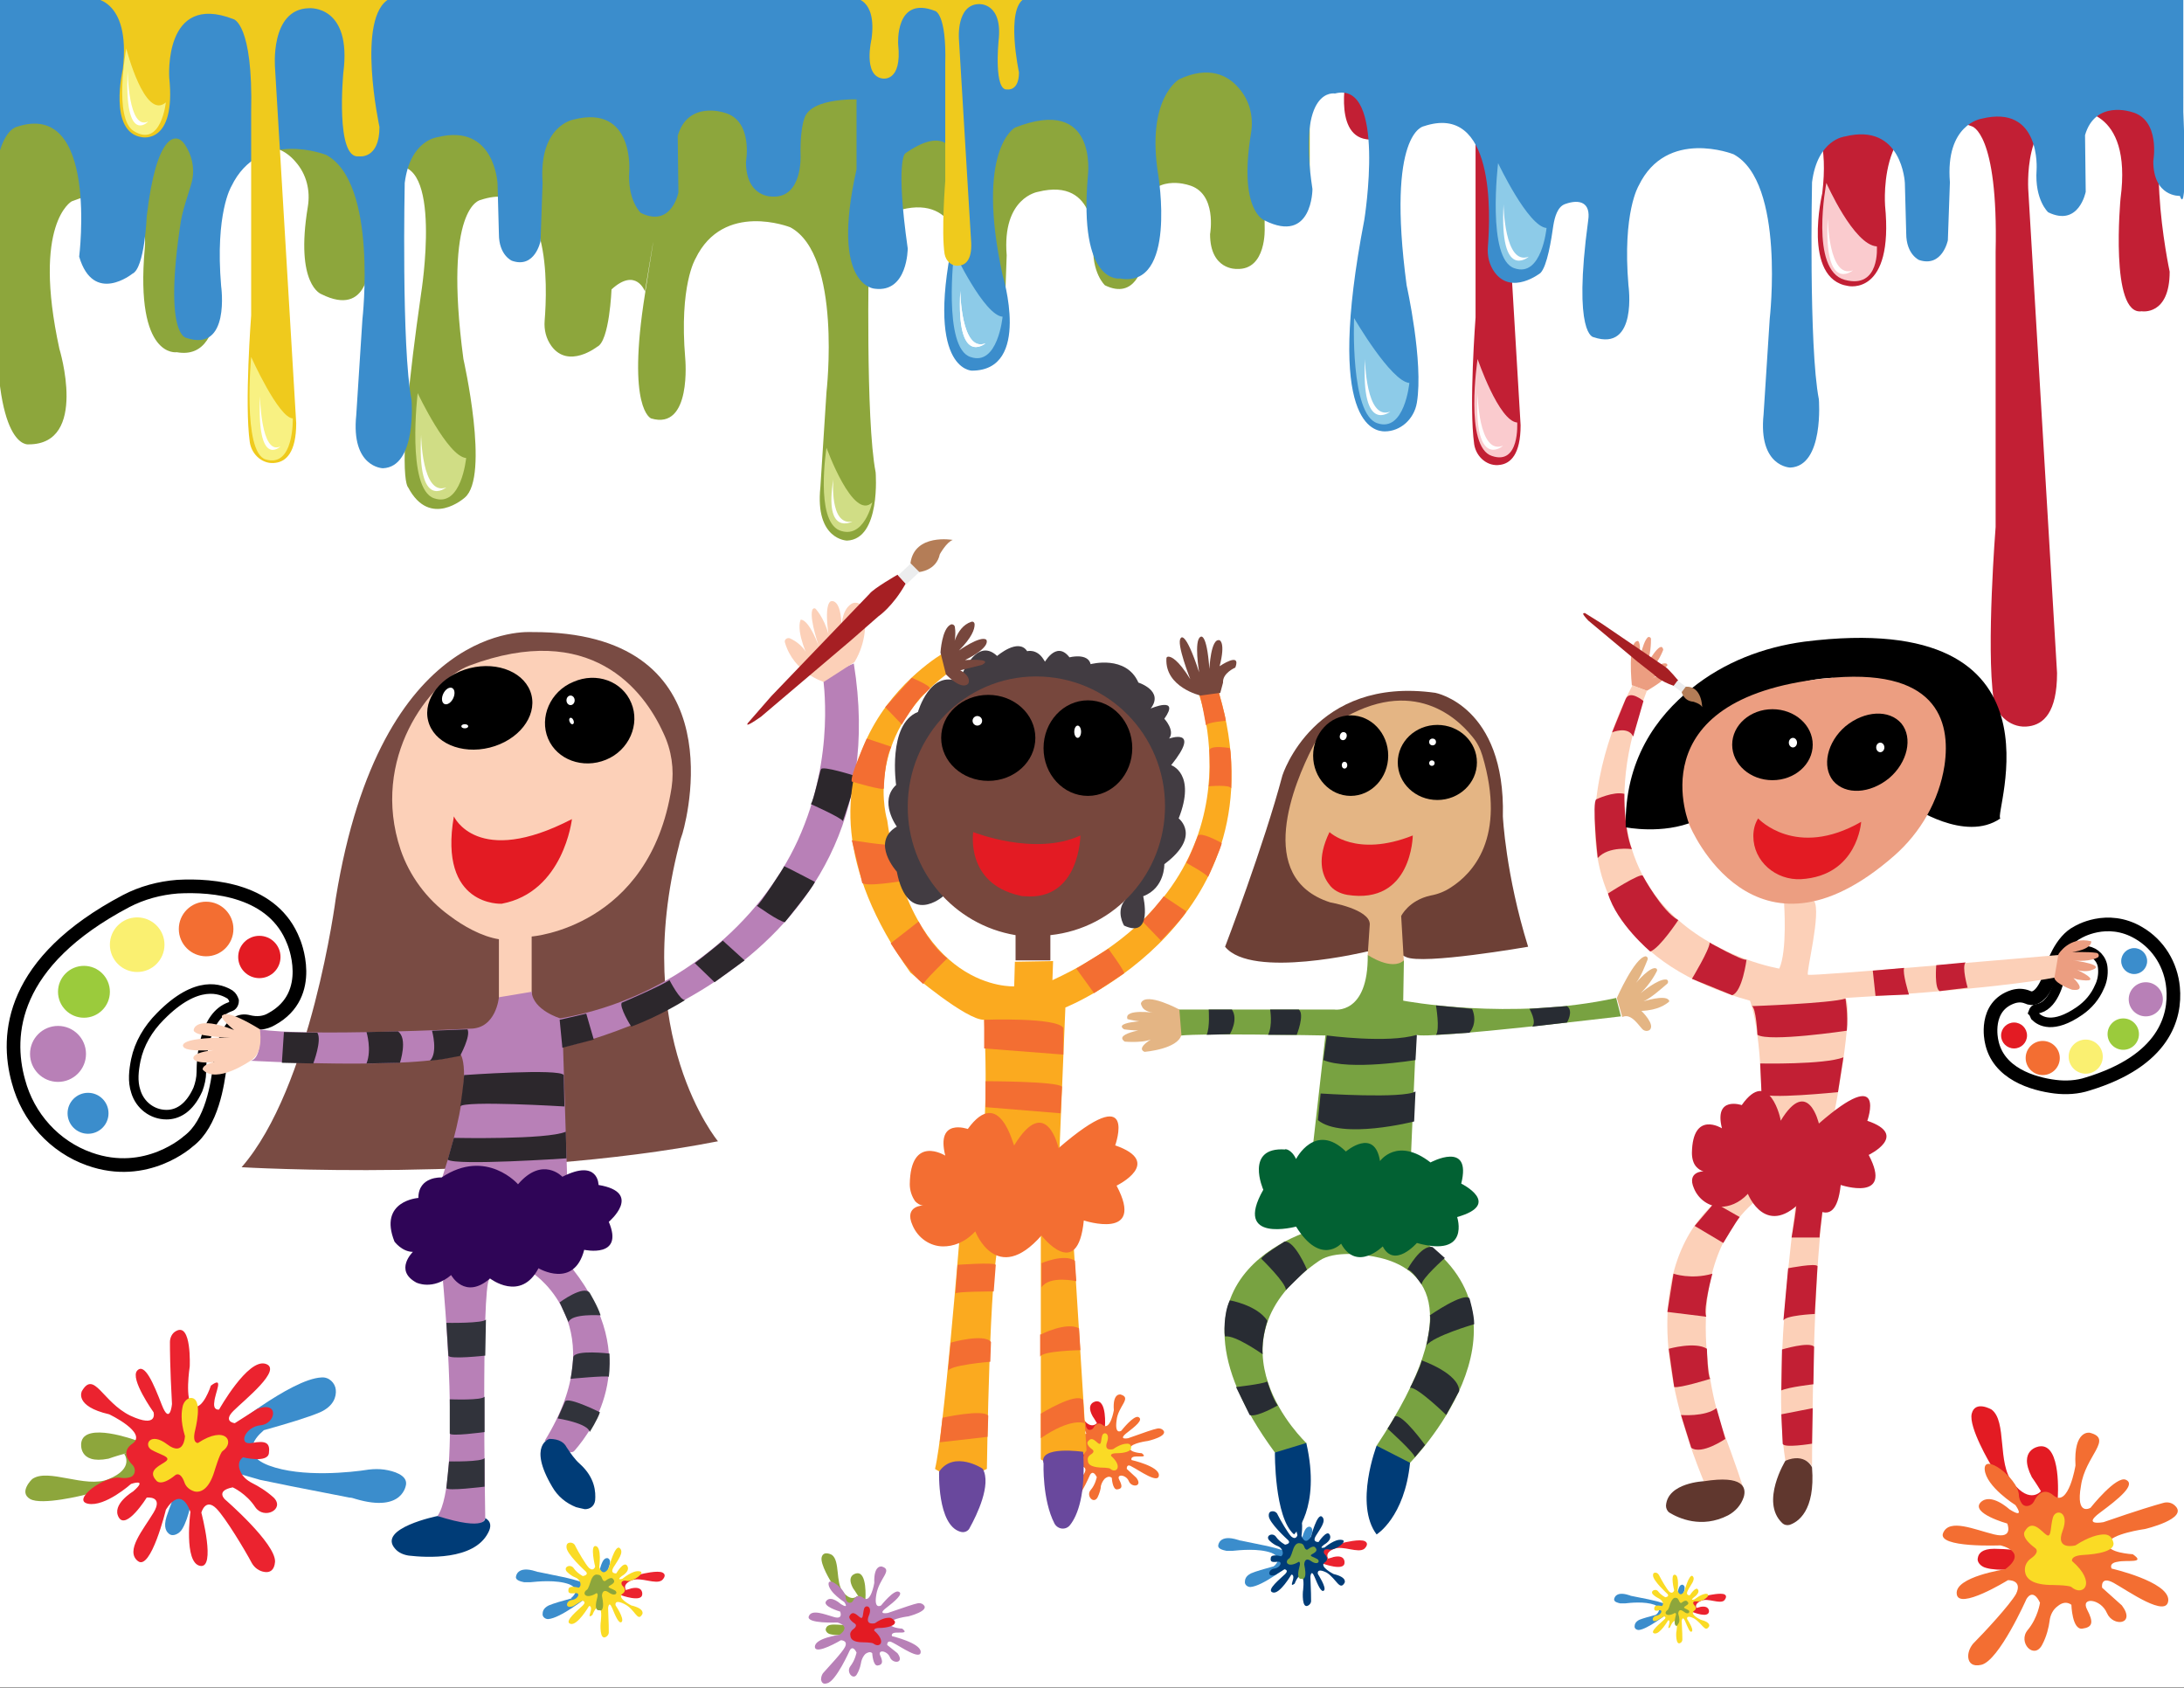 <?xml version="1.0" encoding="utf-8"?>
<!-- Generator: Adobe Illustrator 18.1.1, SVG Export Plug-In . SVG Version: 6.00 Build 0)  -->
<svg version="1.1" id="Layer_1" xmlns="http://www.w3.org/2000/svg" xmlns:xlink="http://www.w3.org/1999/xlink" x="0px" y="0px"
	 width="320px" height="247.3px" viewBox="0 0 320 247.3" style="enable-background:new 0 0 320 247.3;" xml:space="preserve">
<rect x="0" y="0" width="320" height="247.3" fill="#808080" stroke="none"/>
<style type="text/css">
	.st0{fill:#FFFFFF;}
	.st1{fill:#C21F34;}
	.st2{fill:#8DA63C;}
	.st3{fill:none;stroke:#000000;stroke-width:2;stroke-miterlimit:10;}
	.st4{fill:none;stroke:#000000;stroke-width:1.4;stroke-miterlimit:10;}
	.st5{fill:#FAF071;}
	.st6{fill:#F36E32;}
	.st7{fill:#E31B23;}
	.st8{fill:#9BCB3C;}
	.st9{fill:#B880B7;}
	.st10{fill:#3B8DCC;}
	.st11{fill:#794B43;}
	.st12{fill:#FCD0B8;}
	.st13{fill:#003C77;}
	.st14{fill:#2F0557;}
	.st15{fill:#2C272C;}
	.st16{fill:#31333B;}
	.st17{fill:#A61F23;}
	.st18{fill:#ECEDEE;}
	.st19{fill:#B47D57;}
	.st20{fill:#EFCA1D;}
	.st21{fill:#D0DD85;}
	.st22{fill:#8DCBE8;}
	.st23{fill:#FACBCE;}
	.st24{fill:#F8F182;}
	.st25{fill:#EB232F;}
	.st26{fill:#FADB25;}
	.st27{fill:#78A241;}
	.st28{fill:#EC9E81;}
	.st29{fill:#60372E;}
	.st30{fill:#6D4036;}
	.st31{fill:#E4B584;}
	.st32{fill:#026133;}
	.st33{fill:#282C33;}
	.st34{fill:#FBAA1F;}
	.st35{fill:#423C42;}
	.st36{fill:#77473D;}
	.st37{fill:#69489D;}
</style>
<g>
	<rect x="-0.1" y="-0.3" class="st0" width="320.1" height="247.5"/>
	<path class="st1" d="M260.8,14.3c0,0,7.9-0.1,6.2,14c0,0-3,12.6,3.8,13.6c0,0,6.7,1.5,5.4-11.8c0,0-1.3-17,12.7-11.6
		c0,0,3.9,0.8,3.5,18.4l0,40.3c0,0-1.4,17.6-0.3,25.2c0.4,2.5,2.7,4.4,5.2,4c2.1-0.3,4.1-2,4.1-7.8l-4.2-70.5c0,0-1-11.8,6.7-11.9
		c0,0,8.6-0.7,6.8,12.9c0,0-1.6,17.2,3.1,16.5c0,0,4.1,0.7,4.1-5.8c0,0-4.7-21.9,2-25.5H260.8z"/>
	<path class="st1" d="M192.8,0c0,0,5.8-0.1,4.6,10.4c0,0-2.2,9.3,2.8,10c0,0,5,1.1,4-8.7c0,0-0.9-12.6,9.4-8.6c0,0,2.9,0.6,2.6,13.6
		l0,29.8c0,0-1,13-0.2,18.6c0.3,1.9,2,3.3,3.8,3c1.5-0.2,3-1.5,3-5.8l-3.1-52.1c0,0-0.8-8.7,5-8.8c0,0,6.3-0.5,5,9.5
		c0,0-1.2,12.7,2.3,12.2c0,0,3,0.5,3-4.3c0,0-3.5-16.2,1.5-18.8H192.8z"/>
	<path class="st2" d="M191.9,10.4v14.8c0,0-4.1-0.7-5.8,2.2c0,0-0.9,1.2-0.8,6c0,0,0.3,6.2-4.1,6c0,0-3.9,0.2-3.9-5.1
		c0,0,1.1-6.1-3.2-7.2c0,0-5.3-1.8-6.8,3.4l0.1,8.3c0,0-1,5.2-5.5,3c0,0-2-1.8-1.7-6.2c0,0,0.7-9.7-8.1-7.5c0,0-5.3,0.8-4.6,9.3
		l-0.3,8.5c0,0-0.8,4-4.2,2.9c0,0-1.9-0.8-1.9-3.9l-0.2-7.4c0,0-0.4-8.9-8.8-6.8c0,0-4,0.4-4.8,6.7c0,0-0.5,24.1,1,31.8
		c0,0,0.8,9.8-4.2,10c0,0-4.7-0.1-3.9-7.8l0.9-14c0,0,2.3-20-5.3-24.1c0,0-9.8-3.9-13.9,4.6c0,0-2.4,3.9-1.5,14.6c0,0,1,10.6-5,8.8
		c0,0-3.6-1.3-0.9-18.2s0-0.4,0-0.4s-1.3-3.6-4.9-0.3c0,0-0.3,7.6-2.1,8.4c0,0-4.2,3.3-6.7-0.1c-0.8-1.1-1.1-2.4-1-3.7
		c0.4-4.9,1-21.2-9.4-17.7c0,0-5.5,0.8-2.5,23.3c0,0,3.9,17.2,0.2,20.3c0,0-5.1,4.6-8.3-1.5c0,0-2-1.3,1.9-28.4
		c0,0,3.3-20.5-4.3-18.5c0,0-5.6-1.1-3.3,14c0,0,0,8.1-7,4.6c0,0-3.9-1.3-2-12.8c0.4-2.4-0.2-4.8-1.8-6.6c-1.6-1.9-4.4-3.3-8.7-1.3
		c0,0-4.9,2.7-3.1,14c0,0,2.8,16.7-5.6,15.2c0,0-6.1,1-4.7-15.1c0,0,1.5-11.8-10.7-7c0,0-5.8,3.2-1.8,21.6c0,0,4.3,14-4.5,14
		c0,0-5.3,1-4.6-20.8V10.4"/>
	<g>
		<path class="st3" d="M27.6,167.2c0,0-6.1,5.6-14.5,2.6c-5.1-1.8-9-6.1-10.4-11.4c-1.9-6.8-1.1-17.5,15.8-26.4
			c2.3-1.2,4.9-1.9,7.5-2.1c5.3-0.3,14.1,0.5,17,8c0,0,3.4,7.8-3.2,11.4c-1,0.6-2.2,0.7-3.4,0.4c-1.1-0.3-2.8,0-3.8,4.1
			c-0.2,0.8-0.4,1.7-0.4,2.5C31.9,158.6,31.1,164.6,27.6,167.2z"/>
		<path class="st4" d="M33.7,145.7c-1.3-0.8-4.8-2.3-10.2,3.2c-1.8,1.8-3.1,4-3.6,6.4c-0.3,1.5-0.5,3.1,0,4.6c0.6,2,2.4,3.4,4.5,3.4
			c1.5,0,3.3-0.8,4.6-3.7c0.3-0.8,0.5-1.7,0.5-2.5c0-2.4,0.5-8.3,4.2-9.6c0.4-0.1,0.6-0.5,0.6-0.9v0C34.2,146.3,34,145.9,33.7,145.7
			z"/>
		<circle class="st5" cx="20.1" cy="138.4" r="4"/>
		<circle class="st6" cx="30.2" cy="136.1" r="4"/>
		<circle class="st7" cx="38" cy="140.2" r="3.1"/>
		<circle class="st8" cx="12.3" cy="145.3" r="3.8"/>
		<circle class="st9" cx="8.5" cy="154.4" r="4.1"/>
		<circle class="st10" cx="12.9" cy="163.1" r="3"/>
	</g>
	<path class="st11" d="M49.2,131.6c0,0-3.6,27.7-13.8,39.4c0,0,38.6,2.3,69.8-3.8c0,0-12.9-15.5-5.7-43.4c0.1-0.6,0.3-1.1,0.5-1.7
		c1.1-3.8,7-29.6-22-29.5C77.5,92.6,55.8,90.9,49.2,131.6z"/>
	<path class="st12" d="M68.8,97.5c-5.8,2.2-14.6,13.6-10.1,27c1.3,3.8,3.8,7.2,7.1,9.6c2.1,1.6,4.8,3.1,7.3,3.5v8.6l4.8-0.6v-8.4
		c0,0,17.3-1.3,20.5-21.8c0.4-2.7,0-5.5-1.2-8C94.3,101,86.5,90.9,68.8,97.5z"/>
	<path d="M92.5,103c1.3,3.1-0.3,6.9-3.7,8.3c-3.4,1.4-7.2,0-8.5-3.1c-1.3-3.1,0.3-6.9,3.7-8.3C87.4,98.4,91.2,99.8,92.5,103z"/>
	<path class="st9" d="M73.1,146.1c0,0-0.4,4.6-4.2,4.6c0,0-24.2,1.2-30.9,0.1c0,0,0.5,4.3-1.3,4.6c0,0,24.1,1.4,30.8-0.9
		c0,0,2.2,2.9-2.7,18c0,0,9.3,6.8,18.3,0l-0.6-19.1c0,0,50-10.2,42.6-56.2l-4.5,1.9c-0.1,0.1,2,11.5-3.7,24
		c-5.3,11.6-17.7,23.1-34.8,26.1c0,0-4-1.2-4.2-3.9L73.1,146.1z"/>
	<path class="st9" d="M64.9,187.7c0,0,2.8,29.4-0.8,34.4c0,0,5.6,2.9,7,0.4c0,0-0.6-34,0.6-35.1C71.7,187.4,69,180.5,64.9,187.7z"/>
	<path class="st9" d="M78.3,186.7c0,0,11.7,7.9,1.5,24.4c0,0,2.4,0.2,3.2,1.3c0.3,0.4,0.9,0.5,1.2,0.1c2.8-3.2,10-13.5-0.3-26.6
		C84,185.9,77.6,182,78.3,186.7z"/>
	<path class="st13" d="M64.1,222.1c0,0-8.9,1.8-6.2,4.8c0.5,0.6,1.3,0.9,2,1c2.6,0.3,9.5,0.7,11.6-3.3c0.5-0.9,0.5-1.7-0.4-2.2
		C71.1,222.4,71.4,224.4,64.1,222.1z"/>
	<path class="st13" d="M80.5,210.8c0,0-3.2,0.9,0.4,7c0.8,1.4,2,2.4,3.5,3c0.4,0.1,0.8,0.2,1.3,0.3c0.8,0,1.4-0.5,1.5-1.3
		c0.1-1.2,0-3.3-2.2-5.3c-0.8-0.7-1.4-1.6-2-2.5C82.7,211.4,82,210.8,80.5,210.8z"/>
	<path class="st7" d="M66.5,119.6c0,0,3.4,7.6,17.3,0.4c0,0-1.2,10.7-10.3,12.4C73.5,132.4,64.2,132.9,66.5,119.6z"/>
	<path class="st12" d="M120.7,99.9c0,0-4.4-1.3-5.7-5.8c-0.1-0.4,0.3-0.7,0.7-0.6c0.9,0.4,2.3,1.3,2.8,3c0,0-1.9-3.8-1.2-5.7
		c0,0,1.1-0.4,2.8,4.2c0,0-1.5-4.1-1.1-5.6c0.1-0.3,0.4-0.4,0.6-0.1c0.6,0.7,1.9,2.7,2.1,5.5c0,0-1.2-5.9,0-6.7c0,0,1.6-0.7,1.6,4
		c0,0-0.1-2.6,1.4-3.6c0.7-0.5,1.8,0,1.9,0.8c0.3,1.7,0.4,4.7-1.4,7.7L120.7,99.9z"/>
	<path class="st12" d="M36.7,155.4c0,0-5,3.5-7,1.3c0,0-0.3-1,3.1-1.3c0,0-3.6,0.7-4.4-0.2c0,0-1-1.2,4.7-1.5c0,0-5.6,0.6-6.2-0.3
		c0,0-1.4-1.4,6.7-1.4c0,0-5.6-0.1-5.2-1.2c0,0,0.3-2.1,5.9,0.1c0,0-2.5-2-1.6-2.2c0,0,0.5-0.9,5.4,2.1
		C38,150.8,38.8,154.2,36.7,155.4z"/>
	<path class="st14" d="M64.7,172.5c0,0-3.4-0.2-3.4,3c0,0-5.9,0.4-3.5,6.4c0,0,1.1,1.5,2.7,1.5c0,0-2.8,2.7,0.5,4.5
		c0,0,2.4,1.2,5.1-1.1c0,0,2,3.7,5.7,0.5c0,0,4.5,3.5,7.1-1.5c0,0,5.2,3.1,6.7-2.7c0,0,5.9,1.3,3.6-4.1c0,0,5.1-4.3-1.5-5.4
		c0,0,0-3.9-5.3-1.2c0,0-2.9-3.1-6.5,1.1C76,173.6,71.3,168.1,64.7,172.5z"/>
	<path class="st15" d="M41.6,151.2l-0.3,4.5l4.6,0.1c0,0,1.3-3.4,0.6-4.5L41.6,151.2z"/>
	<path class="st15" d="M53.7,151.2c0,0,0.8,2.6,0,4.6l4.9-0.1c0,0,1.2-3.6-0.3-4.6L53.7,151.2z"/>
	<path class="st15" d="M63.3,151c0,0,0.9,3.2-0.3,4.4l1.7-0.2l2.7-0.5c0,0,1.6-2.9,1.1-3.9L63.3,151z"/>
	<polygon class="st15" points="82,149.4 82.4,153.5 87,152.3 85.9,148.5 	"/>
	<path class="st15" d="M101.8,141.1l2.9,2.8l4.4-3.2l-3.2-2.9C106,137.8,102.1,140.9,101.8,141.1z"/>
	<path class="st15" d="M110.9,132.7c0,0,3.2,2.3,4.1,2.4c0,0,4-4.9,4.4-5.9c0,0-4.2-2.2-4.5-2.3C115,126.9,111.2,132.7,110.9,132.7z
		"/>
	<path class="st15" d="M118.8,117.8c0,0,4.5,2,4.7,2.5c0,0,2.1-6.1,1.9-6.6c0,0-5-1.6-5.1-1C120.2,112.6,119.2,117.4,118.8,117.8z"
		/>
	<path class="st16" d="M65.4,193.8c0,0,5.5,0.1,5.8-0.5l-0.1,5.3c0,0-5.3,0.6-5.4,0L65.4,193.8z"/>
	<path class="st16" d="M65.9,205c0,0,4.8,0.2,5.1-0.4l0,5.2c0,0-5.1,0.7-5.1,0.2L65.9,205z"/>
	<path class="st16" d="M65.8,214.1c0,0,4.9,0.1,5.2-0.5l0,4.2c0,0-5.6,0.7-5.6,0.2L65.8,214.1z"/>
	<path class="st16" d="M82,190.8c0,0,3.5-2.6,4.4-1.4c0,0,1.2,2,1.6,3.3c0,0-4.3-0.3-4.7,1L82,190.8z"/>
	<path class="st16" d="M83.6,202c0,0,5.2-0.5,5.6-0.3c0,0,0.2-1.1,0.1-3.4c0,0-5-0.6-5.3,0.5C84,198.8,83.8,201.1,83.6,202z"/>
	<path class="st16" d="M81.7,207.8c0,0,4.5,0.7,4.7,2c0,0,1.2-1.9,1.5-2.9c0,0-4.6-2.3-5.1-1.6L81.7,207.8z"/>
	<path class="st15" d="M91.1,146.9c0,0,5.2-2.2,7-3.3c0,0,1.6,3.1,2.3,2.9c0,0-3.6,2.3-7.9,3.9C92.4,150.3,90.7,147.5,91.1,146.9z"
		/>
	<ellipse transform="matrix(0.97 -0.243 0.243 0.97 -23.091 20.198)" cx="70.3" cy="103.7" rx="7.8" ry="6"/>
	<ellipse class="st0" cx="83.6" cy="102.6" rx="0.6" ry="0.7"/>
	<ellipse transform="matrix(0.92 -0.391 0.391 0.92 -34.645 41.243)" class="st0" cx="83.8" cy="105.6" rx="0.3" ry="0.5"/>
	<ellipse transform="matrix(0.9 0.437 -0.437 0.9 51.078 -18.457)" class="st0" cx="65.7" cy="101.9" rx="0.8" ry="1.3"/>
	<ellipse class="st0" cx="68.1" cy="106.4" rx="0.5" ry="0.3"/>
	<path class="st15" d="M68,157.5c0,0,14-1,14.6,0l0.1,4.6c0,0-14.7-0.9-15.3,0C67.5,162.2,68,158,68,157.5z"/>
	<path class="st15" d="M66.5,166.7c0,0,13.6,0.3,16.4-0.9l0.1,3.9c0,0-16.1,1.1-17.4,0.2L66.5,166.7z"/>
	<g>
		<path class="st17" d="M111.5,105l13.2-11.2l4-3.5c0,0,2.1-1.4,4-4.8l-1.2-1.3c0,0-3.5,2-4.1,2.8L113,102l-3.4,3.9
			C109.6,105.9,108.8,106.9,111.5,105z"/>
		<polygon class="st18" points="132.8,85.6 131.6,84.3 133.5,82.5 134.7,83.8 		"/>
		<path class="st19" d="M134.7,83.8c0,0,2.5-0.2,3-2.6c0,0,1-1.8,1.9-2.1c0,0-5.6-1-6.2,3.4L134.7,83.8z"/>
	</g>
	<g>
		<path class="st10" d="M54.7-0.3h265.2v16.7c0,0,0.7,15.8-0.5,12.3c0,0-3.9,0.2-3.9-5.1c0,0,1.1-6.1-3.2-7.2c0,0-5.3-1.8-6.8,3.4
			l0.1,8.3c0,0-1,5.2-5.5,3c0,0-2-1.8-1.7-6.2c0,0,0.7-9.7-8.1-7.5c0,0-5.3,0.8-4.6,9.3l-0.3,8.5c0,0-0.8,4-4.2,2.9
			c0,0-1.9-0.8-1.9-3.9l-0.2-7.4c0,0-0.4-8.9-8.8-6.8c0,0-4,0.4-4.8,6.7c0,0-0.5,24.1,1,31.8c0,0,0.8,9.8-4.2,10
			c0,0-4.7-0.1-3.9-7.8l0.9-14c0,0,2.3-20-5.3-24.1c0,0-9.8-3.9-13.9,4.6c0,0-2.4,3.9-1.5,14.6c0,0,1.4,9.8-5.1,7.6
			c0,0-3.1-0.1-0.8-17.1c0.4-2.6-1.2-3.2-3.4-2.4c-1.1,0.4-1.5,1.9-1.7,3.1c-0.3,2.1-0.9,6-1.9,7c0,0-4.2,3.3-6.7-0.1
			c-0.8-1.1-1.1-2.4-1-3.7c0.4-4.9,1-21.2-9.4-17.7c0,0-5.5,0.8-2.5,23.3c0,0,2.5,11.2,1.5,17.2c-0.4,2.4-2.4,4.2-4.7,4.2
			c-1.5,0-8.8-0.9-3-31c0,0,3.3-20.5-4.3-18.5c0,0-5.6-1.1-3.3,14c0,0,0,8.1-7,4.6c0,0-3.9-1.3-2-12.8c0.4-2.4-0.2-4.8-1.8-6.6
			c-1.6-1.9-4.4-3.3-8.7-1.3c0,0-4.9,2.7-3.1,14c0,0,2.8,16.7-5.6,15.2c0,0-6.1,1-4.7-15.1c0,0,1.5-11.8-10.7-7
			c0,0-5.8,3.2-1.8,21.6c0,0,4.3,14-4.5,14c0,0-7.2,0-2.4-20.9c0,0,3.7-18.7-7.4-10.9c0,0-1.4,1.2,0.4,13.9c0,0,0,6.5-4.8,5.9
			c0,0-6.6-0.2-2.7-17.5v-25"/>
		<path class="st10" d="M127.2,14.6c0,0-7.4-0.6-9.1,2.2c0,0-0.9,1.2-0.8,6c0,0,0.3,6.2-4.1,6c0,0-3.9,0.2-3.9-5.1
			c0,0,1.1-6.1-3.2-7.2c0,0-5.3-1.8-6.8,3.4l0.1,8.3c0,0-1,5.2-5.5,3c0,0-2-1.8-1.7-6.2c0,0,0.7-9.7-8.1-7.5c0,0-5.2,0.8-4.6,9.3
			l-0.3,8.5c0,0-0.8,4.1-4.2,2.9c0,0-1.9-0.8-1.9-3.9l-0.2-7.4c0,0-0.4-8.9-8.8-6.8c0,0-4,0.4-4.8,6.7c0,0-0.5,24.1,1,31.8
			c0,0,0.8,9.8-4.2,10c0,0-4.7-0.1-3.9-7.8l0.9-14c0,0,2.3-20-5.3-24.1c0,0-9.8-3.9-13.9,4.6c0,0-2.4,3.9-1.5,14.6
			c0,0,1.4,9.8-5.1,7.6c0,0-3.4-0.2-0.8-17.1c0.4-2.3,1.5-5,1.7-6.2c0.3-1.7-0.1-3.5-1.1-5c-1.3-2-4.2-1.6-5.6,10.5
			c0,0-0.3,7.6-2.1,8.4c0,0-5.7,4.6-7.8-2.5c0,0,2.9-23.1-9.2-19c0,0-1.6,0.3-2.6,4.1V-0.3H127L127.2,14.6z"/>
	</g>
	<path class="st20" d="M13.4-0.3c0,0,5.8-0.1,4.6,10.4c0,0-2.2,9.3,2.8,10c0,0,5,1.1,4-8.7c0,0-0.9-12.6,9.4-8.6
		c0,0,2.9,0.6,2.6,13.6l0,29.8c0,0-1,13-0.2,18.6c0.3,1.9,2,3.3,3.8,3c1.5-0.2,3-1.5,3-5.8L40.3,10c0,0-0.8-8.7,5-8.8
		c0,0,6.3-0.5,5,9.5c0,0-1.2,12.7,2.3,12.2c0,0,3,0.5,3-4.3c0,0-3.5-16.2,1.5-18.8H13.4z"/>
	<path class="st21" d="M61.2,57.6c0,0,4.4,9.3,7.1,9.5c0,0-0.7,7.3-4.7,5.9C59.5,71.6,61.2,57.6,61.2,57.6z"/>
	<path class="st22" d="M139.8,36.9c0,0,4.4,9.3,7.1,9.5c0,0-0.7,7.3-4.7,5.9C138.1,51,139.8,36.9,139.8,36.9z"/>
	<path class="st20" d="M125.1-0.3c0,0,3.4,0,2.6,6c0,0-1.3,5.4,1.6,5.8c0,0,2.9,0.6,2.3-5c0,0-0.5-7.2,5.4-4.9c0,0,1.7,0.3,1.5,7.8
		l0,17.1c0,0-0.6,7.5-0.1,10.7c0.2,1.1,1.1,1.9,2.2,1.7c0.9-0.1,1.8-0.9,1.7-3.3l-1.8-29.9c0,0-0.4-5,2.9-5.1c0,0,3.6-0.3,2.9,5.5
		c0,0-0.7,7.3,1.3,7c0,0,1.7,0.3,1.7-2.5c0,0-2-9.3,0.8-10.8H125.1z"/>
	<path class="st22" d="M198.4,46.6c0,0,5.4,9.3,8.1,9.5c0,0-0.7,7.3-4.7,5.9C197.8,60.7,198.4,46.6,198.4,46.6z"/>
	<path class="st22" d="M219.5,23.9c0,0,4.4,9.3,7.1,9.5c0,0-0.7,7.3-4.7,5.9C217.8,38,219.5,23.9,219.5,23.9z"/>
	<path class="st23" d="M216.5,52.6c0,0,3.1,9.1,5.8,9.3c0,0,0.4,6.3-3.7,4.9C214.5,65.5,216.5,52.6,216.5,52.6z"/>
	<path class="st0" d="M140.7,42.6c0,0,0.1,9.1,3.7,7.7C144.4,50.3,140.1,53.9,140.7,42.6z"/>
	<path class="st0" d="M61.7,63.7c0,0,0.1,9.1,3.7,7.7C65.4,71.4,61.1,75,61.7,63.7z"/>
	<path class="st0" d="M220.3,29.9c0,0,0.1,9.1,3.7,7.7C223.9,37.7,219.7,41.2,220.3,29.9z"/>
	<path class="st24" d="M36.8,52.3c0,0,4,8.9,6.1,9c0,0,0.2,7.3-4,6C35.5,66.2,36.8,52.3,36.8,52.3z"/>
	<path class="st0" d="M216.5,57.6c0,0,0.1,9.1,3.7,7.7C220.2,65.4,215.9,68.9,216.5,57.6z"/>
	<path class="st23" d="M267.6,26.8c0,0,4,9.1,7.4,9.3c0,0,0.5,6.3-4.7,4.9S267.6,26.8,267.6,26.8z"/>
	<path class="st0" d="M267.8,31.9c0,0,0.1,9.1,3.7,7.7C271.5,39.6,267.2,43.2,267.8,31.9z"/>
	<g>
		<path class="st2" d="M18.2,213c0,0,1.6,2.1-2.3,3.7c-3.4,1.4-8.9-1.7-11.2,0c0,0-2,1.9-0.3,2.9s8-0.6,8-0.6l8.6-3l-0.2-4.2
			L18.2,213z"/>
		<path class="st2" d="M19.9,211c0,0-7.6-2.8-8,0.4c0,0-0.5,3.2,4,2.3c0,0,4.5-1.6,5.9-1.2V211H19.9z"/>
		<path class="st10" d="M29.1,211.7c0,0-0.5,9.2-2.4,12.3c-0.4,0.7-1.3,1.1-1.8,0.8c-0.5-0.3-1-1-0.5-2.6c0.9-2.8,4-10.1,4-10.1
			L29.1,211.7z"/>
		<path class="st10" d="M38.6,209.6c0,0-4.2,3.2,0.8,5.1c4.8,1.8,12.1,1,14.6,0.6c0.8-0.1,1.6-0.1,2.3,0c1.4,0.2,3.3,0.8,3.2,2.1
			c0,0-0.3,4.3-7.4,2.2c-0.3-0.1-0.6-0.2-0.9-0.2l-8.7-1.7c-1.4-0.3,0,0-4.4-0.9l-6.9-2c-1.3-0.4,1.6-1.4,1.5-2.7
			C32.5,210.7,38.4,207.2,38.6,209.6z"/>
		<path class="st10" d="M32.7,210.1c0,0,9.9-8.1,14.4-8.3c1.1-0.1,2,0.8,2.1,1.8c0.1,1-0.3,2.4-2.3,3.3c-3.5,1.5-13.4,4-13.4,4
			L32.7,210.1z"/>
		<path class="st25" d="M12,203.8c0,0-1.2,2.2,4,3.4c0,0,5.7,2.7,3.4,4.3c-1.6,1.1-0.7,2.4,0,3.1c0.6,0.6,0.4,1.6-0.3,1.8
			c-0.3,0.1-0.8,0.2-1.4,0.1c-2.4-0.4-7.3,3.3-4.8,3.8s6.3-2.9,6.3-2.9s2.6-0.9,0.3,1.1c0,0-3.2,1.9-2.1,3.8
			c1.1,1.9,4.1-2.9,4.1-2.9s2.5-0.3,1,2.2s-4.2,5.6-2.3,7.1c1.9,1.5,4.1-7.5,4.1-7.5s2.1-3.8,3.6,0.3c0,0-1,7.4,1.4,7.9
			c2.4,0.5,0.2-7.8,0.2-7.8s0.6-2.2,2.2-0.6c1.3,1.3,4.2,6.1,5.2,8c0.4,0.7,1.1,1.2,1.9,1.3c0.7,0.1,1.4-0.2,1.5-1.5
			c0.1-2.7-7.3-9.1-7.3-9.1s-1.5-1.3,1.1-1.8c0,0,2,0.9,3.3,2.9c1.3,1.9,4.4,0.3,2.7-1.4c-1.1-1-2.3-1.7-3.1-2.1
			c-0.8-0.4-1.5-1-1.8-1.8c-0.3-0.7-0.3-1.5,0.4-2c0,0,3.6,0.9,3.8-0.6c0.2-1.5-0.4-1.9-2.5-1.5c-2.1,0.4-1-2.4,1.3-2.6
			c2.2-0.2,2.8-3.6-0.5-2.4l-3.3,2.1c0,0-1.8-0.2-0.2-1.8c1.6-1.6,7.3-6.1,4.7-6.9c-2.6-0.8-6.8,6.7-6.8,6.7s-0.9,0.2-0.7-1.1
			c0.1-1.4,1.5-3.9-0.5-2.4c0,0-1.2,3.7-2.6,3c-1.3-0.7-0.5-5.8-0.5-5.8s0.3-6.5-2-5.2c-0.6,0.3-0.9,1-0.9,1.6c0,1.1,0,3.6,0.3,9.1
			c0,0-0.3,3.2-1.5,0.1c-1.2-3.1-2.5-6.2-3.6-5c-1.1,1.2,2.4,6.1,2.4,6.1s0.7,2.4-3.4,0.5C15,205.4,13.8,200.7,12,203.8z"/>
		<path class="st26" d="M26.8,205.9c-0.2,0.8-0.4,2.2,0.3,4.5c0,0-0.1,3.1-2.6,1.2s-3.5,0.1-2.3,0.8c1.2,0.7,2.8,1,2.2,1.6
			c-0.6,0.6-3,1.3-1.5,2.9c0,0,0.6,1,2.8-0.8c0,0,0.7-0.6,1.3,1c0.2,0.7,0.8,1.2,1.5,1.4c0.9,0.2,2.1-0.3,2.9-2.9c0,0,0.8-2.7,1.2-3
			c1.9-1.3,0.5-3.9-3.6-1.2c0,0-0.9,0.1-0.4-1.9c0.4-1.7,0.9-4.8-0.7-4.7C27.4,204.9,27,205.3,26.8,205.9z"/>
	</g>
	<g>
		<path class="st25" d="M91.7,232.9c0,0-0.6-0.8,0.9-1.4c1.3-0.5,3.5,0.7,4.4,0c0,0,0.8-0.7,0.1-1.1c-0.7-0.4-3.1,0.2-3.1,0.2
			l-3.4,1.2l0.1,1.6L91.7,232.9z"/>
		<path class="st25" d="M91,233.7c0,0,3,1.1,3.1-0.1c0,0,0.2-1.3-1.6-0.9c0,0-1.7,0.6-2.3,0.4l0,0.6L91,233.7z"/>
		<path class="st10" d="M87.4,233.4c0,0,0.2-3.6,1-4.8c0.2-0.3,0.5-0.4,0.7-0.3c0.2,0.1,0.4,0.4,0.2,1c-0.3,1.1-1.6,3.9-1.6,3.9
			L87.4,233.4z"/>
		<path class="st10" d="M83.7,234.1c0,0,1.6-1.2-0.3-2c-1.9-0.7-4.7-0.4-5.7-0.3c-0.3,0-0.6,0-0.9,0c-0.5-0.1-1.3-0.3-1.2-0.8
			c0,0,0.1-1.7,2.9-0.8c0.1,0,0.2,0.1,0.4,0.1l3.4,0.7c0.6,0.1,0,0,1.7,0.4l2.7,0.8c0.5,0.1-0.6,0.5-0.6,1.1
			C86.1,233.7,83.8,235.1,83.7,234.1z"/>
		<path class="st10" d="M86,234c0,0-3.9,3.1-5.7,3.2c-0.4,0-0.8-0.3-0.8-0.7c0-0.4,0.1-0.9,0.9-1.3c1.4-0.6,5.2-1.5,5.2-1.5L86,234z
			"/>
		<path class="st26" d="M94.1,236.5c0,0,0.5-0.8-1.6-1.3c0,0-2.2-1.1-1.3-1.7c0.6-0.4,0.3-0.9,0-1.2c-0.2-0.2-0.2-0.6,0.1-0.7
			c0.1,0,0.3-0.1,0.5,0c1,0.2,2.9-1.3,1.9-1.4c-1-0.2-2.5,1.1-2.5,1.1s-1,0.3-0.1-0.4c0,0,1.3-0.7,0.8-1.5s-1.6,1.1-1.6,1.1
			s-1,0.1-0.4-0.9c0.6-1,1.6-2.2,0.9-2.8c-0.7-0.6-1.6,2.9-1.6,2.9s-0.8,1.5-1.4-0.1c0,0,0.4-2.9-0.5-3.1s-0.1,3-0.1,3
			s-0.2,0.8-0.9,0.2c-0.5-0.5-1.6-2.4-2-3.2c-0.1-0.3-0.4-0.5-0.7-0.5c-0.3,0-0.6,0.1-0.6,0.6c-0.1,1,2.8,3.6,2.8,3.6
			s0.6,0.5-0.4,0.7c0,0-0.8-0.4-1.3-1.1c-0.5-0.8-1.7-0.2-1,0.5c0.4,0.4,0.9,0.7,1.2,0.8c0.3,0.1,0.6,0.4,0.7,0.7
			c0.1,0.3,0.1,0.6-0.2,0.8c0,0-1.4-0.4-1.5,0.2c-0.1,0.6,0.1,0.7,1,0.6c0.8-0.1,0.4,0.9-0.5,1s-1.1,1.4,0.2,0.9l1.3-0.8
			c0,0,0.7,0.1,0.1,0.7c-0.6,0.6-2.9,2.4-1.8,2.7c1,0.3,2.7-2.6,2.7-2.6s0.3-0.1,0.3,0.4c0,0.5-0.6,1.5,0.2,0.9c0,0,0.5-1.4,1-1.1
			c0.5,0.3,0.2,2.3,0.2,2.3s-0.2,2.6,0.8,2c0.2-0.1,0.4-0.4,0.4-0.6c0-0.4,0-1.4-0.1-3.6c0,0,0.1-1.2,0.6,0c0.5,1.2,1,2.4,1.4,2
			c0.4-0.5-0.9-2.4-0.9-2.4s-0.3-1,1.3-0.2S93.4,237.7,94.1,236.5z"/>
		<path class="st2" d="M88.3,235.6c0.1-0.3,0.1-0.8-0.1-1.8c0,0,0-1.2,1-0.5c1,0.7,1.4,0,0.9-0.3c-0.5-0.3-1.1-0.4-0.9-0.6
			c0.2-0.2,1.2-0.5,0.6-1.1c0,0-0.2-0.4-1.1,0.3c0,0-0.3,0.2-0.5-0.4c-0.1-0.3-0.3-0.5-0.6-0.5c-0.4-0.1-0.8,0.1-1.1,1.1
			c0,0-0.3,1-0.5,1.1c-0.8,0.5-0.2,1.5,1.4,0.5c0,0,0.3,0,0.1,0.7c-0.2,0.7-0.4,1.9,0.3,1.8C88.1,236,88.2,235.9,88.3,235.6z"/>
	</g>
	<g>
		<path class="st25" d="M194.6,228.3c0,0-0.6-0.8,0.9-1.4c1.3-0.5,3.5,0.7,4.4,0c0,0,0.8-0.7,0.1-1.1c-0.7-0.4-3.1,0.2-3.1,0.2
			l-3.4,1.2l0.1,1.6L194.6,228.3z"/>
		<path class="st25" d="M193.9,229.1c0,0,3,1.1,3.1-0.1c0,0,0.2-1.3-1.6-0.9c0,0-1.7,0.6-2.3,0.4l0,0.6L193.9,229.1z"/>
		<path class="st10" d="M190.3,228.8c0,0,0.2-3.6,1-4.8c0.2-0.3,0.5-0.4,0.7-0.3c0.2,0.1,0.4,0.4,0.2,1c-0.3,1.1-1.6,3.9-1.6,3.9
			L190.3,228.8z"/>
		<path class="st10" d="M186.6,229.5c0,0,1.6-1.2-0.3-2c-1.9-0.7-4.7-0.4-5.7-0.3c-0.3,0-0.6,0-0.9,0c-0.5-0.1-1.3-0.3-1.2-0.8
			c0,0,0.1-1.7,2.9-0.8c0.1,0,0.2,0.1,0.4,0.1l3.4,0.7c0.6,0.1,0,0,1.7,0.4l2.7,0.8c0.5,0.1-0.6,0.5-0.6,1.1
			C189,229.1,186.7,230.5,186.6,229.5z"/>
		<path class="st10" d="M188.9,229.3c0,0-3.9,3.1-5.7,3.2c-0.4,0-0.8-0.3-0.8-0.7c0-0.4,0.1-0.9,0.9-1.3c1.4-0.6,5.2-1.5,5.2-1.5
			L188.9,229.3z"/>
		<path class="st13" d="M197,231.9c0,0,0.5-0.8-1.6-1.3c0,0-2.2-1.1-1.3-1.7c0.6-0.4,0.3-0.9,0-1.2c-0.2-0.2-0.2-0.6,0.1-0.7
			c0.1,0,0.3-0.1,0.5,0c1,0.2,2.9-1.3,1.9-1.4c-1-0.2-2.5,1.1-2.5,1.1s-1,0.3-0.1-0.4c0,0,1.3-0.7,0.8-1.5c-0.4-0.7-1.6,1.1-1.6,1.1
			s-1,0.1-0.4-0.9s1.6-2.2,0.9-2.8c-0.7-0.6-1.6,2.9-1.6,2.9s-0.8,1.5-1.4-0.1c0,0,0.4-2.9-0.5-3.1c-1-0.2-0.1,3-0.1,3
			s-0.2,0.8-0.9,0.2c-0.5-0.5-1.6-2.4-2-3.2c-0.1-0.3-0.4-0.5-0.7-0.5c-0.3,0-0.6,0.1-0.6,0.6c-0.1,1,2.8,3.6,2.8,3.6
			s0.6,0.5-0.4,0.7c0,0-0.8-0.4-1.3-1.1c-0.5-0.8-1.7-0.2-1,0.5c0.4,0.4,0.9,0.7,1.2,0.8c0.3,0.1,0.6,0.4,0.7,0.7
			c0.1,0.3,0.1,0.6-0.2,0.8c0,0-1.4-0.4-1.5,0.2c-0.1,0.6,0.1,0.7,1,0.6c0.8-0.1,0.4,0.9-0.5,1c-0.9,0.1-1.1,1.4,0.2,0.9l1.3-0.8
			c0,0,0.7,0.1,0.1,0.7c-0.6,0.6-2.9,2.4-1.8,2.7c1,0.3,2.7-2.6,2.7-2.6s0.3-0.1,0.3,0.4c0,0.5-0.6,1.5,0.2,0.9c0,0,0.5-1.4,1-1.1
			c0.5,0.3,0.2,2.3,0.2,2.3s-0.2,2.6,0.8,2c0.2-0.1,0.4-0.4,0.4-0.6c0-0.4,0-1.4-0.1-3.6c0,0,0.1-1.2,0.6,0s1,2.4,1.4,2
			s-0.9-2.4-0.9-2.4s-0.3-1,1.3-0.2C195.8,231.3,196.3,233.1,197,231.9z"/>
		<path class="st27" d="M191.2,231c0.1-0.3,0.1-0.8-0.1-1.8c0,0,0-1.2,1-0.5s1.4,0,0.9-0.3c-0.5-0.3-1.1-0.4-0.9-0.6
			c0.2-0.2,1.2-0.5,0.6-1.1c0,0-0.2-0.4-1.1,0.3c0,0-0.3,0.2-0.5-0.4c-0.1-0.3-0.3-0.5-0.6-0.5c-0.4-0.1-0.8,0.1-1.1,1.1
			c0,0-0.3,1-0.5,1.1c-0.8,0.5-0.2,1.5,1.4,0.5c0,0,0.3,0,0.1,0.7c-0.2,0.7-0.4,1.9,0.3,1.8C191,231.4,191.1,231.2,191.2,231z"/>
	</g>
	<g>
		<path class="st7" d="M299.1,218.4c0,0-1.6,2.1-4.2-1.2c-2.3-2.8-0.8-9-3.1-10.7c0,0-2.4-1.4-2.9,0.6c-0.5,2,2.8,7.5,2.8,7.5
			l5.3,7.5l3.9-1.3L299.1,218.4z"/>
		<path class="st7" d="M301.5,219.5c0,0,0.6-8.1-2.7-7.6c0,0-3.2,0.4-1.1,4.5c0,0,2.7,3.8,2.8,5.4l1.5-0.4L301.5,219.5z"/>
		<path class="st7" d="M303.4,228.6c0,0-9,2.1-12.4,1.1c-0.8-0.2-1.4-0.9-1.2-1.5c0.1-0.6,0.6-1.3,2.4-1.3c3,0,10.9,1,10.9,1
			L303.4,228.6z"/>
		<path class="st6" d="M306.2,209.9c0,0-2.4-0.5-2.1,4.8c0,0-1,6.2-3.2,4.4c-1.5-1.3-2.5,0-2.9,0.9c-0.4,0.7-1.4,0.9-1.8,0.2
			c-0.2-0.3-0.4-0.7-0.4-1.3c-0.3-2.5-5.2-6.1-5-3.6c0.2,2.5,4.5,5.2,4.5,5.2s1.6,2.2-0.9,0.6c0,0-2.7-2.5-4.2-1
			c-1.5,1.6,3.9,3.1,3.9,3.1s1,2.3-1.9,1.6s-6.6-2.4-7.5-0.2s8.4,1.8,8.4,1.8s4.2,0.9,0.7,3.5c0,0-7.4,1.1-7.1,3.6
			c0.2,2.5,7.5-2,7.5-2s2.2-0.1,1.2,2c-0.9,1.6-4.7,5.7-6.3,7.3c-0.5,0.6-0.8,1.4-0.7,2.1c0.1,0.7,0.6,1.3,1.9,1
			c2.6-0.6,6.6-9.6,6.6-9.6s0.9-1.8,2,0.5c0,0-0.3,2.2-1.8,4c-1.5,1.8,0.9,4.4,2.1,2.2c0.7-1.3,1-2.7,1.1-3.5
			c0.1-0.9,0.5-1.7,1.2-2.2c0.6-0.5,1.3-0.7,2-0.2c0,0,0.1,3.7,1.6,3.5s1.7-0.9,0.7-2.8c-1-1.9,2-1.6,2.9,0.5s4.3,1.7,2.2-1.1
			l-2.9-2.6c0,0-0.3-1.8,1.7-0.7c2,1.1,7.9,5.3,8,2.5c0-2.7-8.3-4.6-8.3-4.6s-0.5-0.8,0.9-1c1.3-0.3,4.2,0.3,2.2-1.1
			c0,0-3.9-0.2-3.6-1.6s5.4-2.1,5.4-2.1s6.4-1.5,4.4-3.4c-0.5-0.5-1.2-0.6-1.8-0.4c-1.1,0.3-3.5,1-8.7,2.8c0,0-3.2,0.6-0.5-1.4
			s5.3-4.1,3.8-4.8c-1.4-0.7-5.2,4.1-5.2,4.1s-2.2,1.3-1.4-3.2C305.5,213.3,309.7,210.8,306.2,209.9z"/>
		<path class="st26" d="M308.3,224.8c-0.8,0-2.2,0.3-4.2,1.6c0,0-3,0.8-1.9-2.1s-1-3.3-1.4-2c-0.4,1.3-0.2,3-0.9,2.6
			c-0.7-0.4-2.1-2.5-3.2-0.6c0,0-0.8,0.8,1.5,2.5c0,0,0.8,0.5-0.6,1.5c-0.6,0.4-1,1.1-0.9,1.9c0.1,0.9,0.8,1.9,3.6,2
			c0,0,2.8,0,3.2,0.3c1.7,1.5,3.8-0.6,0.1-3.8c0,0-0.3-0.8,1.7-0.9c1.8-0.1,4.9-0.5,4.3-2C309.4,225.1,308.9,224.8,308.3,224.8z"/>
	</g>
	<g>
		<path class="st3" d="M304.4,136.6c0,0,4.3-2.7,9,0.1c2.9,1.7,4.7,4.7,5,8c0.4,4.3-1.3,10.7-12.5,14.1c-1.5,0.5-3.2,0.6-4.8,0.4
			c-3.2-0.4-8.4-1.9-9.3-6.7c0,0-1.2-5.1,3.2-6.5c0.7-0.2,1.4-0.2,2.1,0.1c0.6,0.3,1.7,0.3,2.8-2c0.2-0.5,0.4-1,0.5-1.5
			C300.8,141.3,302,137.8,304.4,136.6z"/>
		<path class="st4" d="M298.2,148.9c0.7,0.7,2.6,1.9,6.5-0.8c1.3-0.9,2.3-2.1,2.9-3.5c0.4-0.8,0.6-1.8,0.5-2.8
			c-0.1-1.3-1.1-2.3-2.3-2.5c-0.9-0.1-2.1,0.1-3.2,1.7c-0.3,0.4-0.5,0.9-0.6,1.5c-0.3,1.5-1.2,5-3.6,5.3c-0.2,0-0.4,0.2-0.5,0.5l0,0
			C298,148.4,298.1,148.7,298.2,148.9z"/>
		<circle class="st5" cx="305.6" cy="154.8" r="2.5"/>
		<circle class="st6" cx="299.3" cy="155" r="2.5"/>
		<circle class="st7" cx="295.1" cy="151.7" r="1.9"/>
		<circle class="st8" cx="311.1" cy="151.5" r="2.3"/>
		<circle class="st9" cx="314.4" cy="146.4" r="2.5"/>
		<circle class="st10" cx="312.7" cy="140.8" r="1.9"/>
	</g>
	<g>
		<path class="st25" d="M248.6,235.6c0,0-0.5-0.6,0.7-1.1c1-0.4,2.6,0.5,3.3,0c0,0,0.6-0.6,0.1-0.9c-0.5-0.3-2.3,0.1-2.3,0.1
			l-2.5,0.9l0,1.2L248.6,235.6z"/>
		<path class="st25" d="M248.1,236.2c0,0,2.2,0.9,2.3-0.1c0,0,0.1-0.9-1.2-0.7c0,0-1.3,0.4-1.7,0.3l0,0.5L248.1,236.2z"/>
		<path class="st10" d="M245.4,236c0,0,0.2-2.7,0.7-3.6c0.1-0.2,0.4-0.3,0.5-0.2c0.2,0.1,0.3,0.3,0.2,0.8c-0.3,0.8-1.2,3-1.2,3
			L245.4,236z"/>
		<path class="st10" d="M242.6,236.6c0,0,1.2-0.9-0.2-1.5c-1.4-0.5-3.5-0.3-4.3-0.2c-0.2,0-0.5,0-0.7,0c-0.4-0.1-0.9-0.2-0.9-0.6
			c0,0,0.1-1.3,2.2-0.6c0.1,0,0.2,0.1,0.3,0.1l2.5,0.5c0.4,0.1,0,0,1.3,0.3l2,0.6c0.4,0.1-0.5,0.4-0.4,0.8
			C244.4,236.2,242.6,237.2,242.6,236.6z"/>
		<path class="st10" d="M244.3,236.4c0,0-2.9,2.3-4.2,2.4c-0.3,0-0.6-0.2-0.6-0.5c0-0.3,0.1-0.7,0.7-1c1-0.4,3.9-1.1,3.9-1.1
			L244.3,236.4z"/>
		<path class="st26" d="M250.4,238.3c0,0,0.4-0.6-1.2-1c0,0-1.7-0.8-1-1.3c0.5-0.3,0.2-0.7,0-0.9c-0.2-0.2-0.1-0.5,0.1-0.5
			c0.1,0,0.2,0,0.4,0c0.7,0.1,2.1-0.9,1.4-1.1c-0.7-0.1-1.8,0.8-1.8,0.8s-0.8,0.3-0.1-0.3c0,0,0.9-0.6,0.6-1.1
			c-0.3-0.6-1.2,0.8-1.2,0.8s-0.7,0.1-0.3-0.7s1.2-1.6,0.7-2.1c-0.5-0.4-1.2,2.2-1.2,2.2s-0.6,1.1-1-0.1c0,0,0.3-2.2-0.4-2.3
			c-0.7-0.1-0.1,2.3-0.1,2.3s-0.2,0.6-0.7,0.2c-0.4-0.4-1.2-1.8-1.5-2.4c-0.1-0.2-0.3-0.4-0.5-0.4c-0.2,0-0.4,0-0.4,0.4
			c0,0.8,2.1,2.7,2.1,2.7s0.4,0.4-0.3,0.5c0,0-0.6-0.3-1-0.8c-0.4-0.6-1.3-0.1-0.8,0.4c0.3,0.3,0.7,0.5,0.9,0.6
			c0.2,0.1,0.4,0.3,0.5,0.5c0.1,0.2,0.1,0.4-0.1,0.6c0,0-1-0.3-1.1,0.2c-0.1,0.4,0.1,0.6,0.7,0.4c0.6-0.1,0.3,0.7-0.4,0.8
			s-0.8,1.1,0.1,0.7l1-0.6c0,0,0.5,0.1,0,0.5c-0.5,0.5-2.2,1.8-1.4,2c0.8,0.2,2-1.9,2-1.9s0.3-0.1,0.2,0.3c0,0.4-0.4,1.1,0.1,0.7
			c0,0,0.4-1.1,0.8-0.9c0.4,0.2,0.1,1.7,0.1,1.7s-0.1,1.9,0.6,1.5c0.2-0.1,0.3-0.3,0.3-0.5c0-0.3,0-1.1-0.1-2.7c0,0,0.1-0.9,0.5,0
			s0.7,1.8,1,1.5c0.3-0.3-0.7-1.8-0.7-1.8s-0.2-0.7,1-0.1C249.5,237.9,249.8,239.2,250.4,238.3z"/>
		<path class="st2" d="M246,237.7c0.1-0.2,0.1-0.6-0.1-1.3c0,0,0-0.9,0.8-0.3c0.7,0.6,1,0,0.7-0.2c-0.3-0.2-0.8-0.3-0.6-0.5
			s0.9-0.4,0.4-0.8c0,0-0.2-0.3-0.8,0.2c0,0-0.2,0.2-0.4-0.3c-0.1-0.2-0.2-0.4-0.4-0.4c-0.3-0.1-0.6,0.1-0.9,0.9
			c0,0-0.2,0.8-0.4,0.9c-0.6,0.4-0.1,1.1,1.1,0.4c0,0,0.3,0,0.1,0.5c-0.1,0.5-0.3,1.4,0.2,1.4C245.8,238,246,237.8,246,237.7z"/>
	</g>
	<g>
		<path class="st7" d="M160.7,208.5c0,0-0.8,1-2-0.6c-1.1-1.4-0.4-4.4-1.5-5.2c0,0-1.2-0.7-1.4,0.3c-0.2,1,1.4,3.6,1.4,3.6l2.6,3.6
			l1.9-0.7L160.7,208.5z"/>
		<path class="st7" d="M161.9,209c0,0,0.3-3.9-1.3-3.7c0,0-1.6,0.2-0.5,2.2c0,0,1.3,1.9,1.3,2.6l0.7-0.2L161.9,209z"/>
		<path class="st7" d="M162.8,213.4c0,0-4.4,1-6,0.5c-0.4-0.1-0.7-0.5-0.6-0.7c0.1-0.3,0.3-0.6,1.1-0.6c1.4,0,5.3,0.5,5.3,0.5
			L162.8,213.4z"/>
		<path class="st6" d="M164.2,204.3c0,0-1.2-0.3-1,2.3c0,0-0.5,3-1.6,2.2c-0.7-0.6-1.2,0-1.4,0.4c-0.2,0.3-0.7,0.4-0.9,0.1
			c-0.1-0.1-0.2-0.3-0.2-0.6c-0.1-1.2-2.5-3-2.4-1.7c0.1,1.2,2.2,2.5,2.2,2.5s0.8,1.1-0.5,0.3c0,0-1.3-1.2-2.1-0.5
			c-0.7,0.8,1.9,1.5,1.9,1.5s0.5,1.1-0.9,0.8c-1.4-0.4-3.2-1.2-3.6-0.1c-0.4,1.1,4.1,0.9,4.1,0.9s2,0.5,0.3,1.7c0,0-3.6,0.5-3.5,1.7
			c0.1,1.2,3.7-1,3.7-1s1.1,0,0.6,1c-0.4,0.8-2.3,2.8-3,3.5c-0.3,0.3-0.4,0.7-0.3,1c0.1,0.3,0.3,0.6,0.9,0.5
			c1.3-0.3,3.2-4.7,3.2-4.7s0.4-0.9,1,0.3c0,0-0.2,1.1-0.9,1.9s0.4,2.1,1,1.1c0.3-0.6,0.5-1.3,0.5-1.7c0.1-0.4,0.3-0.8,0.6-1.1
			c0.3-0.2,0.6-0.4,1-0.1c0,0,0.1,1.8,0.8,1.7c0.7-0.1,0.8-0.4,0.3-1.4c-0.5-0.9,1-0.8,1.4,0.2c0.4,1,2.1,0.8,1.1-0.5l-1.4-1.3
			c0,0-0.1-0.9,0.8-0.3c1,0.5,3.9,2.6,3.9,1.2c0-1.3-4-2.2-4-2.2s-0.2-0.4,0.4-0.5c0.7-0.1,2,0.2,1.1-0.5c0,0-1.9-0.1-1.7-0.8
			c0.2-0.7,2.6-1,2.6-1s3.1-0.7,2.2-1.6c-0.2-0.2-0.6-0.3-0.9-0.2c-0.5,0.1-1.7,0.5-4.2,1.4c0,0-1.5,0.3-0.3-0.7
			c1.3-1,2.6-2,1.8-2.4c-0.7-0.3-2.5,2-2.5,2s-1,0.7-0.7-1.5C163.8,206,165.9,204.8,164.2,204.3z"/>
		<path class="st26" d="M165.2,211.5c-0.4,0-1.1,0.1-2.1,0.8c0,0-1.4,0.4-0.9-1s-0.5-1.6-0.7-1c-0.2,0.6-0.1,1.4-0.5,1.2
			s-1-1.2-1.6-0.3c0,0-0.4,0.4,0.7,1.2c0,0,0.4,0.3-0.3,0.7c-0.3,0.2-0.5,0.5-0.4,0.9c0,0.5,0.4,0.9,1.8,1c0,0,1.4,0,1.5,0.2
			c0.8,0.7,1.9-0.3,0.1-1.9c0,0-0.2-0.4,0.8-0.4c0.9,0,2.4-0.2,2.1-1C165.7,211.7,165.5,211.5,165.2,211.5z"/>
	</g>
	<path class="st2" d="M125.6,233.8c0,0-0.8,1-2.1-0.6c-1.1-1.4-0.4-4.5-1.6-5.4c0,0-1.2-0.7-1.5,0.3c-0.3,1,1.4,3.7,1.4,3.7l2.7,3.7
		l2-0.7L125.6,233.8z"/>
	<path class="st2" d="M126.8,234.3c0,0,0.3-4.1-1.3-3.8c0,0-1.6,0.2-0.5,2.2c0,0,1.4,1.9,1.4,2.7l0.8-0.2L126.8,234.3z"/>
	<path class="st2" d="M127.8,238.9c0,0-4.5,1-6.2,0.5c-0.4-0.1-0.7-0.5-0.6-0.8c0.1-0.3,0.3-0.6,1.2-0.6c1.5,0,5.4,0.5,5.4,0.5
		L127.8,238.9z"/>
	<path class="st9" d="M129.2,229.5c0,0-1.2-0.3-1.1,2.4c0,0-0.5,3.1-1.6,2.2c-0.8-0.6-1.3,0-1.5,0.4c-0.2,0.4-0.7,0.4-0.9,0.1
		c-0.1-0.1-0.2-0.4-0.2-0.7c-0.2-1.2-2.6-3-2.5-1.8s2.3,2.6,2.3,2.6s0.8,1.1-0.5,0.3c0,0-1.4-1.3-2.1-0.5c-0.8,0.8,2,1.6,2,1.6
		s0.5,1.2-0.9,0.8c-1.4-0.4-3.3-1.2-3.7-0.1c-0.4,1.1,4.2,0.9,4.2,0.9s2.1,0.5,0.3,1.8c0,0-3.7,0.5-3.6,1.8c0.1,1.2,3.8-1,3.8-1
		s1.1,0,0.6,1c-0.4,0.8-2.4,2.9-3.1,3.7c-0.3,0.3-0.4,0.7-0.4,1.1c0.1,0.4,0.3,0.7,0.9,0.5c1.3-0.3,3.3-4.8,3.3-4.8s0.4-0.9,1,0.3
		c0,0-0.2,1.1-0.9,2c-0.7,0.9,0.5,2.2,1,1.1c0.4-0.7,0.5-1.3,0.6-1.8c0.1-0.4,0.3-0.8,0.6-1.1c0.3-0.2,0.7-0.4,1-0.1
		c0,0,0.1,1.9,0.8,1.8c0.7-0.1,0.8-0.5,0.4-1.4c-0.5-1,1-0.8,1.4,0.2c0.4,1,2.2,0.9,1.1-0.6L130,241c0,0-0.1-0.9,0.9-0.3
		c1,0.5,4,2.6,4,1.3s-4.2-2.3-4.2-2.3s-0.2-0.4,0.4-0.5c0.7-0.1,2.1,0.2,1.1-0.6c0,0-1.9-0.1-1.8-0.8c0.2-0.7,2.7-1,2.7-1
		s3.2-0.8,2.2-1.7c-0.2-0.2-0.6-0.3-0.9-0.2c-0.5,0.1-1.7,0.5-4.3,1.4c0,0-1.6,0.3-0.3-0.7s2.6-2.1,1.9-2.4c-0.7-0.4-2.6,2-2.6,2
		s-1.1,0.7-0.7-1.6C128.8,231.2,130.9,230,129.2,229.5z"/>
	<path class="st7" d="M130.3,237c-0.4,0-1.1,0.1-2.1,0.8c0,0-1.5,0.4-0.9-1.1c0.6-1.4-0.5-1.7-0.7-1c-0.2,0.7-0.1,1.5-0.5,1.3
		c-0.4-0.2-1.1-1.2-1.6-0.3c0,0-0.4,0.4,0.8,1.2c0,0,0.4,0.3-0.3,0.8c-0.3,0.2-0.5,0.6-0.4,0.9c0,0.5,0.4,1,1.8,1c0,0,1.4,0,1.6,0.2
		c0.9,0.7,1.9-0.3,0.1-1.9c0,0-0.2-0.4,0.8-0.4c0.9,0,2.5-0.3,2.2-1C130.8,237.1,130.5,237,130.3,237z"/>
	<path class="st0" d="M140.7,42.6c0,0,0.1,9.1,3.7,7.7C144.4,50.3,140.1,53.9,140.7,42.6z"/>
	<path class="st28" d="M239.1,100.4c0,0-0.7-6.5,0.9-6.5c0,0,0.6,0.2,0.1,3.5c0,0,0.5-3.2,1.3-4c0.2-0.2,0.5,0,0.5,0.2
		c0,0.6,0,2.3-0.7,3.9c0,0,2.2-4,2.5-2.3c0,0-0.8,2.1-1.8,2.7c0,0,2.5-1.3,2.4-0.4c0,0-1.2,1.4-2.4,2c0,0,1.7-1,2.1-0.5
		c0.3,0.5-2.7,2.2-2.7,2.2L239.1,100.4z"/>
	<path class="st12" d="M239.2,100.4c0,0-20.4,35.8,17.2,46.2c0,0,1.9,4.4,1.7,18.1c0,0,8.1,1.8,10.6-1.3c0,0,3-15.3,1.7-17.2
		c0,0,21.7-1.2,31.3-3.1v-3.2c0,0-36.5,3.2-36.8,2.9c-0.3-0.3,2-9.2,0.9-10.8c0,0-3.8,0.4-4.4,0.3c0,0,0.5,7-0.7,9.6
		c0,0-33-5.4-19.4-40.7L239.2,100.4z"/>
	<path class="st12" d="M255.5,173.5c0,0-21,7.4-5.5,44.4c0,0,1.5-1.7,5.5,0.3c0,0-1.3-4.1-3.2-9c0,0-8.4-24.1,6.4-34.4
		C258.8,174.7,256.2,174.8,255.5,173.5z"/>
	<path class="st12" d="M263.6,172.8c0,0-4.2,28.2-2,41.2c0,0,3.7-0.7,3.9,1c0,0,0-37.9,2.8-43C268.3,171.9,267.2,173.6,263.6,172.8z
		"/>
	<path class="st29" d="M261.6,214c0,0-3.7,6-0.5,9.1c0.3,0.3,0.7,0.4,1.1,0.3c1.2-0.4,3.8-2,3.3-8.4
		C265.5,214.9,264.5,212.8,261.6,214z"/>
	<path class="st29" d="M249.7,217c0,0-5.4,0.2-5.6,3.6c0,0.4,0.2,0.8,0.5,1c1.3,0.8,4.7,2.4,8.6,0.4c1.1-0.6,1.9-1.5,2.3-2.7
		C255.9,217.9,255.4,216.1,249.7,217z"/>
	<path class="st1" d="M236.2,107.3c0,0,2.3-1,3.1,0.6l1.5-5.2c0,0-2-1.7-2.6-0.3L236.2,107.3z"/>
	<path class="st1" d="M233.9,117.1c0,0,2.5-1.2,4.1-0.8c0,0-0.1,5.1,1.1,8.1c0,0-3.4-0.5-5,1.3C234.1,125.7,233.2,117.4,233.9,117.1
		z"/>
	<path class="st1" d="M235.6,130.9c0,0,4.8-3.1,5.1-2.6c0,0,2.8,5.2,5.2,6.5c0,0-2.7,4.1-4.1,4.6
		C241.8,139.4,236.9,135.3,235.6,130.9z"/>
	<path class="st1" d="M247.9,143.4c0,0,2.6-4.3,2.6-5.3c0,0,4.8,2.7,5.4,2.5c0,0-0.6,4.7-2.1,5.2L247.9,143.4z"/>
	<path class="st1" d="M256.7,147.4c0,0,11.4-0.4,13.7-1.1c0,0,0.4,2.3,0.2,4.7c0,0-11.4,1.7-13.1,0.6
		C257.5,151.5,257.3,147.7,256.7,147.4z"/>
	<path class="st1" d="M257.9,155.8c0,0,9.4,0.2,12.2-0.9l-0.8,5.1c0,0-10.7,1.1-11.2,0.2L257.9,155.8z"/>
	<path class="st1" d="M274.4,142.2l0.4,3.7l4.9-0.2c0,0-1-3.2-0.7-3.9L274.4,142.2z"/>
	<path class="st1" d="M283.7,141.4c0,0-0.3,3.4,0.5,3.8l4.1-0.5c0,0-0.9-3.1-0.3-3.7L283.7,141.4z"/>
	<path class="st1" d="M246.3,207.3c0,0,3.5,0.3,5.2-1l1.3,4.5c0,0-3.5,2.4-5,1.3L246.3,207.3z"/>
	<path class="st1" d="M244.5,197.6c0,0,3.9-1.1,5.6,0c0,0,0.1,4.2,0.5,4.4c0,0-4.5,1.4-5.3,1.2L244.5,197.6z"/>
	<path class="st1" d="M245.2,186.6c0,0,2.6,0.9,5.7,0c0,0-1.4,5.1-0.9,6.3l-5.7-0.7L245.2,186.6z"/>
	<path class="st1" d="M248.3,179.6l4.2,2.5c0,0,1.9-3.2,2.4-3.8l-3.7-2.1L248.3,179.6z"/>
	<path class="st1" d="M263.2,175.3h4.1c0,0-0.7,5.4-0.7,6h-4.1C262.5,181.3,263.5,175.7,263.2,175.3z"/>
	<path class="st1" d="M262,185.8c0,0,4.1-0.8,4.3-0.3l-0.4,7c0,0-4.5,0.2-4.6,1L262,185.8z"/>
	<path class="st1" d="M261.1,197.7c0,0,4-1.2,4.7-0.4l-0.1,5.5c0,0-3.6,0.4-4.7,0.9L261.1,197.7z"/>
	<path class="st1" d="M261,207.2l4.6-0.9l-0.1,5.2c0,0-4.2,0.7-4.3,0L261,207.2z"/>
	<path class="st28" d="M301.6,139.8c0,0,1.6-2.7,4.8-1.9c0,0,0.3,1.1-2.8,1.6c0,0,2.3-0.1,3.6,0.1c0.4,0.1,0.4,0.6,0.1,0.7
		c-0.6,0.3-1.8,0.6-3.7,0.4c0.4,0,5.5,0.7,2.6,1.5c0,0-1.1,0.3-2.4-0.3c0.6,0.1,4.9,2.3,0.6,1.6l-0.6-0.2c0,0,2.2,2-0.2,1.7
		c0,0-2.3-0.8-2.6-1.7L301.6,139.8z"/>
	<path d="M238.2,121.2c0,0,5.4,1.1,10.1-0.9c0,0,2.2-20.2,20.2-21c0,0,23.6,3.1,11.6,18.8c0,0,7.8,5.4,13,1.8
		c-1.2-0.2,11.1-30.9-28.7-25.9c-6,0.8-11.8,3-16.6,6.9C242.7,105,238,111.4,238.2,121.2z"/>
	<path class="st28" d="M247.6,121c0,0,9.3,22.4,29.9,4.4c3.9-3.4,6.6-8.1,7.4-13.2c1-6.7-1.2-14.6-17.6-12.8
		C239.5,102.4,247.6,121,247.6,121z"/>
	<ellipse cx="259.7" cy="109.1" rx="5.9" ry="5.2"/>
	<path d="M270.4,106.4c-2.7,2.3-3.5,5.9-1.8,8c1.8,2.1,5.4,1.9,8.2-0.4c2.7-2.3,3.5-5.9,1.8-8C276.8,103.9,273.2,104.1,270.4,106.4z
		"/>
	<path class="st7" d="M257.6,119.9c0,0,5.5,6,15.1,0.5c0,0-0.5,7.9-8.8,8.4c-3.7,0.2-7-2.6-7-6.3
		C256.9,121.6,257.1,120.7,257.6,119.9z"/>
	<ellipse class="st0" cx="262.7" cy="108.8" rx="0.6" ry="0.7"/>
	<ellipse class="st0" cx="275.5" cy="109.5" rx="0.6" ry="0.7"/>
	<g>
		<path class="st17" d="M232.7,90.9l7.3,6.1l2.3,1.8c0,0,0.9,1,3,1.7l0.6-0.8c0,0-1.4-1.7-1.9-2l-9.4-6.4l-2.4-1.5
			C232.1,89.9,231.5,89.6,232.7,90.9z"/>
		<polygon class="st18" points="245.2,100.5 245.8,99.7 247,100.6 246.4,101.4 		"/>
		<path class="st19" d="M246.4,101.4c0,0,0.3,1.3,1.7,1.4c0,0,1.1,0.3,1.3,0.8c0,0,0-3.1-2.4-3L246.4,101.4z"/>
	</g>
	<path class="st0" d="M200,52.6c0,0,0.1,9.1,3.7,7.7C203.7,60.3,199.4,63.8,200,52.6z"/>
	<path class="st21" d="M121.1,65.6c0,0,3.9,10.8,6.7,8c0,0-1.2,5.5-4.8,4.1C119.4,76.2,121.1,65.6,121.1,65.6z"/>
	<path class="st0" d="M122.1,70.2c0,0-0.6,6.9,2.8,6.2C124.9,76.4,120.7,78.7,122.1,70.2z"/>
	<path class="st24" d="M18.5,7.1c0,0,2.7,10.6,5.8,7.9c0,0-0.7,6.7-4.7,4.2C16.6,17.4,18.5,7.1,18.5,7.1z"/>
	<path class="st0" d="M38.1,58c0,0,0.1,8.8,3,7.4C41.1,65.4,37.6,68.8,38.1,58z"/>
	<path class="st0" d="M18.7,10.4c0,0,0.1,8.8,3,7.4C21.7,17.9,18.2,21.3,18.7,10.4z"/>
	<path class="st30" d="M200.3,139.4c0,0-16.9,4.1-20.8-0.7c0,0,5.7-14.9,8.4-25.1c0,0,4.6-14.6,22.4-12.1c0,0,10.3,1.9,9.9,18.1
		c0,0,0.4,8.5,3.7,19.1c0,0-15.5,2.7-17.9,1.5C203.6,138.9,200.3,139.4,200.3,139.4z"/>
	<path class="st31" d="M200.4,139.9c0,0,2.6,3.2,5.3,1.1l-0.4-6.8c0,0,1.1-2.3,4.3-3c1.1-0.2,2.1-0.6,3-1.2c3.1-2,8.2-7.2,4.6-19.3
		c-0.3-1-0.8-2-1.5-2.8c-2.5-3.1-9.4-9.2-20.6-1.6c-1.2,0.8-2.2,1.9-2.8,3.2c-2.6,5.1-8.6,19.1,2.6,22.7c0,0,5.8,1,5.8,3.2
		L200.4,139.9z"/>
	<ellipse cx="197.9" cy="110.7" rx="5.5" ry="5.9"/>
	<ellipse cx="210.6" cy="111.7" rx="5.8" ry="5.5"/>
	<path class="st7" d="M194.8,121.9c0,0,3.9,3.8,12.2,0.5c0,0-0.1,10.2-9.6,8.7c-1.1-0.2-2.1-0.7-2.7-1.6
		C193.7,128.2,192.9,125.8,194.8,121.9z"/>
	<path class="st27" d="M172.8,147.9h22.7c0,0,5,0.8,4.9-8c0,0,3.5,2.4,5.3,0.8l-0.1,5.9c0,0,15.7,3,31.2-0.4l0.7,2.7
		c0,0-28.4,3.4-30,2.7l-0.9,20.8l-14.7-0.4l2.3-20.3c0,0-20.9-0.4-21.6,0.1V147.9z"/>
	<path class="st27" d="M194,179.7c0,0-27.3,5.8-7.2,33.1c0,0,4,1.3,4.6-1.4c0,0-15.6-14.7,1.9-26.7c2.2-1.5,6.5-1,9-0.4
		c5.7,1.4,13.2,6.7-0.6,27.5c0,0,1.6,3.4,4.9,2.5c0,0,19.7-19.9,1.9-32.5C208.6,181.7,202.9,176.9,194,179.7z"/>
	<path class="st13" d="M186.8,212.8c0,0-0.1,9.5,2.8,12c0,0,4-3.8,1.8-13.4L186.8,212.8z"/>
	<path class="st13" d="M201.7,211.8c0,0-3.3,8.6,0,13c0,0,4.1-2.5,4.9-10.5L201.7,211.8z"/>
	<path class="st31" d="M236.9,146.2c0,0,2.6-5.9,4.2-6.1c0.2,0,0.4,0.2,0.3,0.5c-0.3,0.7-0.9,2.4-1.7,3.4c0,0,2.2-2.6,3-2.1
		c0.1,0.1,0.1,0.2,0.1,0.3c-0.2,0.4-0.9,1.8-2.4,3.3c0,0,2.5-2.1,3.7-2c0.3,0,0.4,0.4,0.2,0.6c-0.7,0.6-2.5,2.2-3.5,2.6
		c0,0,3.1-1,3.7-0.2c0.1,0.1,0.1,0.2,0,0.3c-0.4,0.3-1.5,1.2-4,1.3c0,0,2.1,2,1.2,2.8c0,0-0.4,0.3-0.9,0s-1.7-2.6-3.1-1.9
		L236.9,146.2z"/>
	<path class="st31" d="M172.8,147.9c0,0-4.8-2.6-5.6-1c-0.1,0.2,0.1,0.5,0.2,0.7c0.2,0.3,0.7,0.7,1.9,0.8c0,0-4.7-0.7-4.1,0.9
		c0,0,2.6,0.7,3.8,0.2c0,0-6.1,0.1-4.3,1.3c0,0,3.4,0.5,4.2-0.2c0,0-6,0.7-4.1,2c0,0,3.3,0.3,4.3-0.6c0,0-2.8,1.5-1.4,2.1
		c0,0,4.9-0.4,5.4-2.5L172.8,147.9z"/>
	<path class="st32" d="M189.9,169.8c0,0,2.8-5.5,7.3-1.1c0,0,4.2-3.6,5,1.4c0,0,2.5-3.6,7.4,0.2c0,0,6.1-3.3,4.5,3.1
		c0,0,6.1,3-0.6,4.9c0,0,2,6-5.9,3.8c0,0-3.3,3.8-5,0.5c0,0-3.8,3.8-6.1-0.4c0,0-3,3.3-6.6-2.5c0,0-9.3,2.5-4.8-5.4
		c0,0-2.8-6.3,3.2-5.9C188.2,168.3,189.2,168.3,189.9,169.8z"/>
	<path class="st33" d="M194.4,151.7c0,0,9,1.2,13.2-0.1l-0.2,3.7c0,0-9.7,1.6-13.5,0L194.4,151.7z"/>
	<path class="st33" d="M193.5,160.2c0,0,12.1,0.8,13.9-0.3l-0.2,4.4c0,0-10.6,2.7-14.1-0.2L193.5,160.2z"/>
	<path class="st33" d="M177.1,147.9c0,0,0.2,2.6-0.3,3.7l3.4-0.1c0,0,1.3-2.1,0.3-3.6H177.1z"/>
	<path class="st33" d="M186.1,147.9c0,0,0.4,2.3-0.3,3.7l4.2,0c0,0,1.2-3,0.3-3.7H186.1z"/>
	<path class="st33" d="M184.8,184.4c0,0,3.7,3.6,3.6,4.6c0,0,2.6-2.6,3.1-3c0,0-1.8-4.3-3.3-4.1C188.1,182,185.1,183.8,184.8,184.4z
		"/>
	<path class="st33" d="M180.2,190.5c0,0,4,0.7,5.5,3c0,0-0.9,2.7-0.7,4.9c0,0-4.1-2.9-5.5-2.6C179.4,195.8,179.2,192.5,180.2,190.5z
		"/>
	<path class="st33" d="M181.1,203.2c0,0,3.7-0.4,4.6-0.8c0,0,0.7,2.4,1.5,3.5c0,0-3.1,1.8-4.1,1.4L181.1,203.2z"/>
	<path class="st33" d="M206.2,186c0,0,2-3.7,3.7-3.3l1.8,1.6c0,0-3.5,3.1-3.4,3.9C208.3,188.2,206.8,185.9,206.2,186z"/>
	<path class="st33" d="M209.5,192.7c0,0,4.9-3.4,5.8-2.5c0,0,0.7,2.3,0.7,3.8c0,0-5.9,1.7-7,3.1C209,197.1,209.8,193.3,209.5,192.7z
		"/>
	<path class="st33" d="M208.3,199.3c0,0,5.5,1.9,5.5,4.5l-1.9,3.5c0,0-4.2-4.1-5.3-4C206.7,203.2,208.3,199.9,208.3,199.3z"/>
	<path class="st33" d="M203.3,209.3c0,0,4,3.6,4,4.2l1.5-1.8c0,0-3.3-4.6-4.4-4.2C204.4,207.5,203.4,209.2,203.3,209.3z"/>
	<path class="st33" d="M210.4,147.3c0,0,0.6,3.5,0,4.3l4.9-0.3c0,0,1.3-1.3,0.4-3.5L210.4,147.3z"/>
	<path class="st33" d="M224.1,147.8c0,0,1.1,1.9,0.4,2.6l5.1-0.6c0,0,1-1.7,0-2.4L224.1,147.8z"/>
	
		<ellipse transform="matrix(0.956 0.295 -0.295 0.956 40.57 -53.24)" class="st0" cx="196.7" cy="107.8" rx="0.5" ry="0.6"/>
	<ellipse class="st0" cx="197" cy="112.1" rx="0.4" ry="0.5"/>
	<ellipse class="st0" cx="209.9" cy="108.7" rx="0.5" ry="0.5"/>
	<ellipse class="st0" cx="209.8" cy="111.8" rx="0.4" ry="0.4"/>
	<path class="st34" d="M138.2,95.7c0,0-27.1,15.4-4.8,46.8c0,0,8.2,7,10.8,6.9c0,0,1,18.9-1.3,21.3l12.2,1l1-24.1
		c0,0,32.3-12.9,22.5-46.1h-3c0,0,10.4,27.4-21.4,42.1l0.1-2.8l-5.6,0.1l-0.1,3.6c0,0-15.1,0.9-18.6-24.3c0,0-3.8-12,8.9-21.6
		L138.2,95.7z"/>
	<path class="st6" d="M167.3,134.9l2.8,2.9c0,0,3.7-3.8,3.7-4.3l-3.3-2.2C170.5,131.4,167.9,134.6,167.3,134.9z"/>
	<path class="st6" d="M124.8,123.1c0,0,5.6,0.9,5.8,0.6c0,0,0.9,4.4,1.4,5.4c0,0-5.4,0.9-5.7,0.2
		C126.4,129.4,124.9,123.4,124.8,123.1z"/>
	<path class="st35" d="M138.2,131.3c0,0-5.2,4.6-6.8-3.6c0,0-3.9-4.3,0-6.6c0,0-2.7-3.7-0.1-6.1c0,0-1.3-8.9,3.2-10.7
		c0,0,1.8-6.3,6-4.4c0,0,2.3-6.9,5.6-3.8c0,0,3.1-2.7,4.4-0.7c0,0,1.4-0.4,2.4,1.2c1,1.5,0,0.7,0,0.7s1.8-3.6,3.8-1
		c0,0,2.7-0.7,3.1,1c0,0,5.2-1.4,7,2.7c0,0,3.8,1.2,1.8,3.8c0,0,4.4-1.9,2,1.5c0,0,1.6,1.7,0.7,2.9c0,0,4.8-1.7,0.3,3.9
		c0,0,3.7,1.2,1.1,7.8c0,0,3.4,2.6-2.1,6.7c0,0,0.1,3.5-3.1,4.7c0,0,1.5,6.3-2.8,4.3c0,0-1.3-2.1,0.2-3.8
		C165,131.8,141.4,122.1,138.2,131.3z"/>
	<path class="st36" d="M170.7,118.1c0,9.8-7.3,17.9-16.8,18.9v3.7l-5.1,0V137c-9-1.5-15.8-9.3-15.8-18.8c0-10.5,8.4-19.1,18.8-19.1
		C162.3,99.1,170.7,107.6,170.7,118.1z"/>
	<ellipse cx="144.8" cy="108.1" rx="6.9" ry="6.3"/>
	<ellipse cx="159.4" cy="109.6" rx="6.5" ry="7"/>
	<path class="st7" d="M142.6,121.9c0,0,9,3.6,15.7,0.5c0,0-0.1,9.6-8.2,8.9c-0.2,0-0.4,0-0.7-0.1
		C141.4,129.4,142.6,121.9,142.6,121.9z"/>
	<path class="st34" d="M152.5,181.4v32.4c0,0,3.9,2.7,6.7-1.3l-2.1-33.4C157.1,179.2,152.5,174.3,152.5,181.4z"/>
	<path class="st34" d="M140.6,181.3c0,0-2.3,28.5-3.6,33.9c0,0,3,2.3,7.6,0c0,0,0.4-30.3,1.8-33
		C146.4,182.2,143.8,167.8,140.6,181.3z"/>
	<path class="st6" d="M141.8,165.4c0,0-4.7-1.7-3.3,3.9c0,0-5.1-3.2-5.2,4.2c0,0.9,0.3,1.8,0.8,2.5c0.3,0.3,0.7,0.6,1.2,0.6
		c0,0-2.9,0-1.6,2.9c0.8,1.9,2.6,3.1,4.5,3.1c1.4,0,3.1-0.5,4.7-2.2c0,0,3.1,8.1,9.7,0.6c0,0,5.3,6.9,6.2-2.2c0,0,9.1,3,4.8-5.1
		c0,0,7-3.4-0.2-5.9c0,0,3.5-9.8-8.3,0.4c0,0-1.8-8.1-6.5-0.4C148.5,168,146.5,158.9,141.8,165.4z"/>
	<path class="st1" d="M255.2,161.9c0,0-4.1-1.4-2.9,3.4c0,0-4.3-2.7-4.4,3.6c0,0.8,0.2,1.6,0.7,2.1c0.3,0.3,0.6,0.5,1,0.6
		c0,0-2.5,0-1.4,2.5c0.7,1.7,2.3,2.7,3.9,2.7c1.2,0,2.7-0.5,4-1.9c0,0,2.7,6.9,8.3,0.6c0,0,4.5,5.9,5.3-1.9c0,0,7.8,2.6,4.1-4.4
		c0,0,6-2.9-0.2-5c0,0,3-8.4-7.1,0.4c0,0-1.6-7-5.6-0.4C261,164.1,259.2,156.2,255.2,161.9z"/>
	<path class="st6" d="M144.2,149.4c0,0,10.7-0.4,11.6,1.2v3.9l-11.6-0.9V149.4z"/>
	<path class="st6" d="M130.5,138.2l4.1-3.2c0,0,1.8,3.6,4.2,5.4c0,0-3.7,3.6-3.5,3.8C135.3,144.1,133.7,143.2,130.5,138.2z"/>
	<path class="st6" d="M140.3,185.3c0,0,5.3-0.4,5.6,0l-0.3,3.9c0,0-5.6,0-5.6,0.3L140.3,185.3z"/>
	<path class="st6" d="M139.3,196.7c0,0,4.9-1.4,5.9-0.1l-0.1,2.9c0,0-6.2,0.5-6.2,1.4L139.3,196.7z"/>
	<path class="st6" d="M138.1,207.7c0,0,5.9-1.3,6.7-0.3l-0.1,3.1l-7,0.8L138.1,207.7z"/>
	<path class="st6" d="M152.5,185.1c0,0,3.4-1.5,5-0.4l0.2,3c0,0-3.9-0.9-5.1,0.9V185.1z"/>
	<path class="st6" d="M152.5,195.5c0,0,3.7-1.9,5.6-0.9l0.2,3.2c0,0-5.8,0.1-5.9,1V195.5z"/>
	<path class="st6" d="M152.5,207.1c0,0,5.2-3.2,6.2-2l0.2,3.4c0,0-1.9-0.9-6.4,2.2V207.1z"/>
	<path class="st37" d="M137.6,215.6c0,0-0.3,7.8,3.1,8.8c0.6,0.2,1.2-0.1,1.4-0.6c1-1.8,3.2-6.3,1.9-8.6
		C144.1,215.2,139.8,212.4,137.6,215.6z"/>
	<path class="st37" d="M152.9,214.4c0,0-0.2,5.3,1.6,8.8c0.5,0.9,1.7,1,2.3,0.2c1.1-1.4,2.3-4.5,1.9-10.7
		C158.8,212.7,152.1,211.7,152.9,214.4z"/>
	<path class="st36" d="M137.8,95.6c0,0,0.2-3.5,1.5-4.1c0.2-0.1,0.5,0,0.6,0.3c0.1,0.6,0.2,1.8-0.4,3.6c0,0,0.4-3.5,2.8-4.3
		c0.3-0.1,0.5,0.1,0.5,0.4c0,0.7-0.4,1.9-2.3,3.8c0,0,3.1-2.2,4-1.6c0,0,0.9,1-3.1,3c0,0,4.3-0.3,2.5,0.7l-3.2,0.8
		c0,0,1.6,0.8,1.2,1.9c0,0-0.7,1.3-3.3-1.3L137.8,95.6z"/>
	<path class="st6" d="M144.4,158.4c0,0,10.5,0,11.2,0.8l-0.2,3.9l-11-0.9V158.4z"/>
	<path class="st6" d="M124.8,114.5c0,0,4.7,1.4,4.7,1c0,0,0.1-4.3,1.1-6.1l-3.6-1.2C127,108.2,124.5,113.7,124.8,114.5z"/>
	<path class="st6" d="M129.7,103.6c0,0,2.4,2.5,2.4,2.5c0-0.1,0,0.1,0,0.1s2.4-4,3.4-4.6c0,0,0.6-0.6,0.6-0.6
		c0.9-0.3-2.5-1.7-2.5-1.7L129.7,103.6z"/>
	<path class="st6" d="M157.7,141.9l2.6,3.6c0,0,4.1-2.7,4.4-2.9c0.2-0.2-2.3-3.6-2.3-3.6S158.2,141.6,157.7,141.9z"/>
	<path class="st6" d="M173.8,126.4c0,0,3.1,1.7,3.2,2.1c0,0,2.1-4.7,2-5c0,0-3.2-1.8-3.5-1C175.5,122.5,174.2,125.9,173.8,126.4z"/>
	<path class="st6" d="M177.1,115.2c0,0,3.1-0.3,3.3,0.3c0,0,0.1-4.8-0.2-5.9c0,0-2.8-0.5-3,0.3C177.2,109.9,177.4,114.2,177.1,115.2
		z"/>
	<path class="st6" d="M175.6,101.5c0,0,2.6,0,3,0c0,0,1,3.6,1,4.1c0,0-2.8,0.2-2.9,0.7C176.7,106.3,176,102,175.6,101.5z"/>
	<path class="st36" d="M175.9,101.9c0,0-5.2-1.2-5-5.4c0-0.2,0.1-0.3,0.3-0.3c0.4,0,1.4,0.4,3.2,3.3c0,0-2.1-5.3-1.4-6
		c0,0,0.6-1.4,2.7,5c0,0-0.8-4.7,0.2-5.2c0,0,0.9-0.8,1.3,4.7c0,0,0.2-4.6,1.5-4.2c0,0,0.9,0.3,0,3.8c0,0,3.2-2.2,2.3,0.2
		c0,0-1.9,0.8-1.8,2.2l-0.4,1.5L175.9,101.9z"/>
	<ellipse class="st0" cx="143.2" cy="105.6" rx="0.7" ry="0.7"/>
	<ellipse class="st0" cx="157.9" cy="107.2" rx="0.5" ry="0.9"/>
</g>
<g>
</g>
<g>
</g>
<g>
</g>
<g>
</g>
<g>
</g>
<g>
</g>
</svg>
